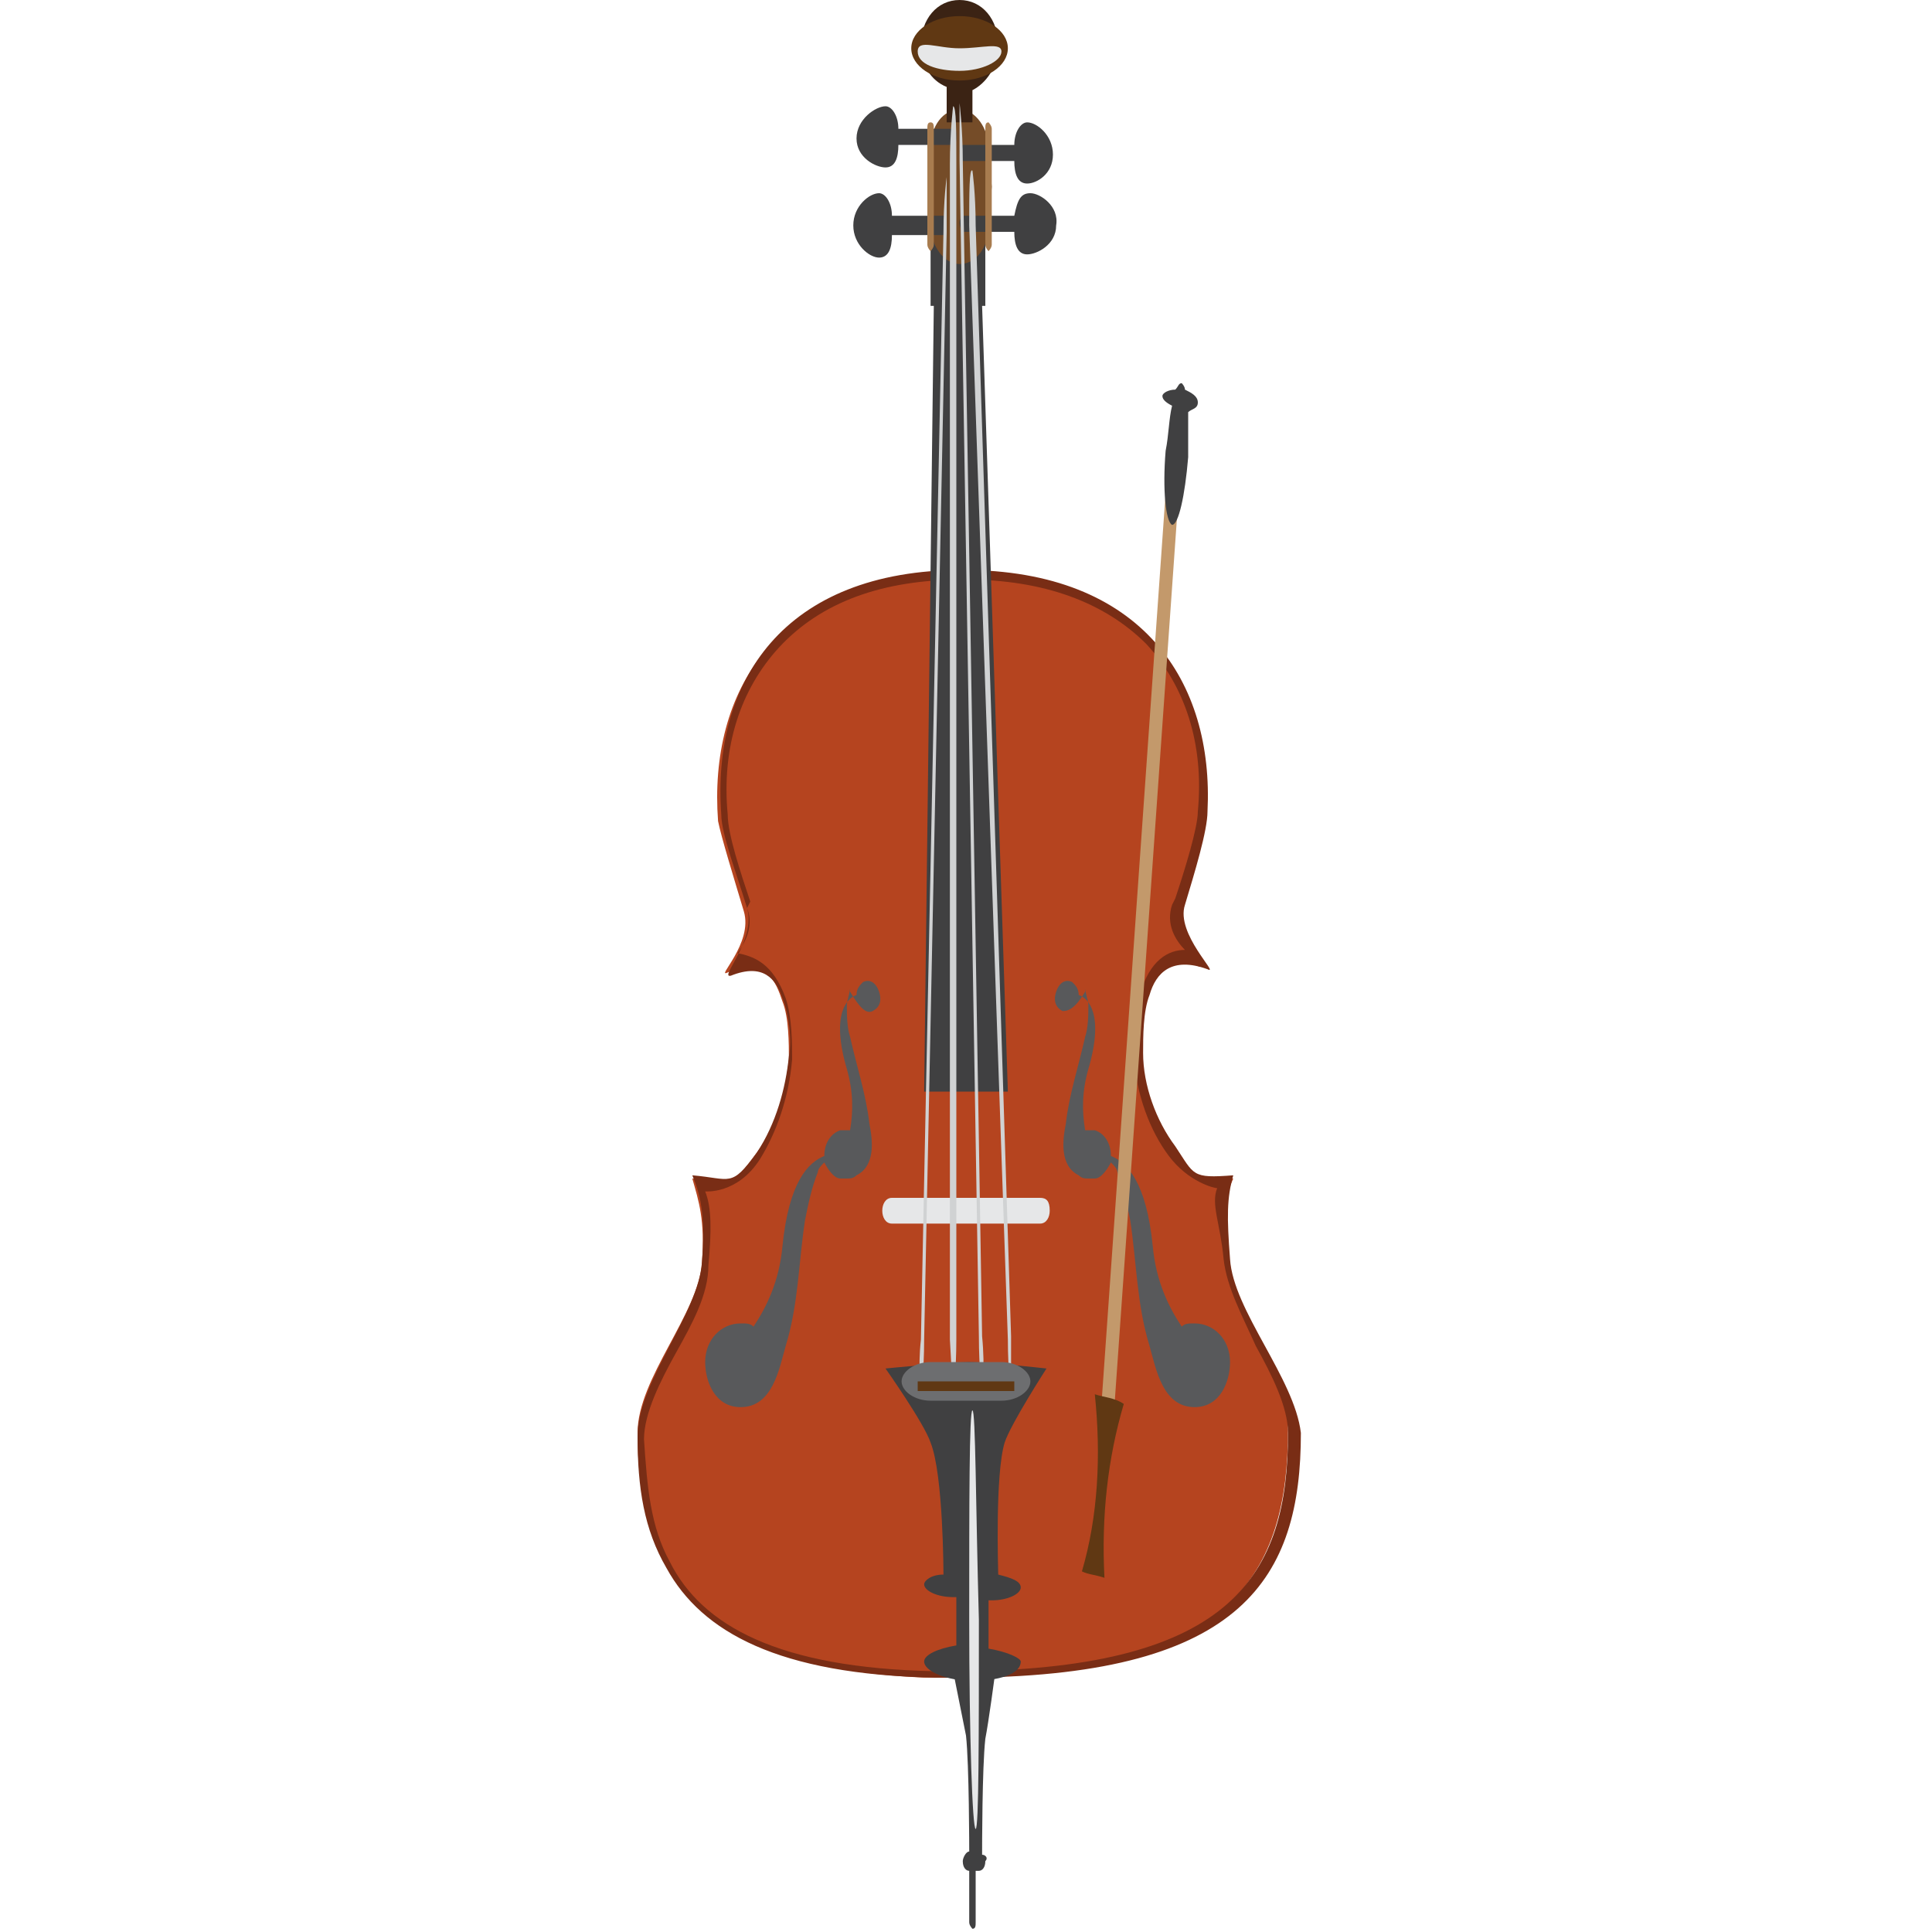 <svg enable-background="new 0 0 60 60" height="60" viewBox="0 0 60 60" width="60" xmlns="http://www.w3.org/2000/svg"><path d="m40 44.4c0 4.4-1.7 7.6-10 7.7-.5 0-.9 0-1.3 0-4.4-.2-6.7-1.4-7.9-3.3-.7-1.2-1-2.6-1-4.3s1.9-3.7 2-5.3c.1-1.3-.1-1.9-.3-2.6 1.2.1 1.2.3 2-.8.6-.8.9-1.9 1-2.9 0-.5 0-1.3-.2-1.8-.2-.6-.5-1.4-1.7-.9-.4.2.8-.9.5-1.9s-.7-2.3-.8-2.8c-.3-4 1.8-7.6 7.3-7.6h.2c5.5-.1 7.8 3.4 7.5 7.5 0 .6-.4 1.9-.7 2.8-.3 1 1 2 .6 1.8-1-.4-1.4.3-1.6.9-.2.5-.2 1.3-.2 1.8.1 1 .4 2.1 1 2.9.8 1 .6 1 1.9 1-.3.7-.3 1-.2 2.4 0 1.7 1.9 3.7 1.9 5.4z" fill="#b5441f"/><path d="m38.2 39.1c-.1-1.3-.1-1.9.1-2.6-1.3.1-1.2 0-1.8-.9-.6-.8-1-1.9-1-2.9 0-.5 0-1.3.2-1.8.2-.7.7-1.2 1.8-.8.4.2-1-1.1-.7-2 .3-1 .7-2.3.7-2.9.2-4-2-7.5-7.6-7.5-5.6 0-7.8 3.5-7.5 7.6 0 .6.5 1.9.8 2.9s-.9 2.2-.5 2.1c1-.4 1.4.1 1.6.7.2.5.3 1.3.2 1.8-.1 1-.4 2.1-1 3-.8 1.1-.8.8-2 .7.3.7.4 1.4.3 2.7-.1 1.6-2 3.7-2 5.4 0 1.6.2 2.9.9 4.1 1.1 2 3.5 3.3 8.3 3.4h1.2c8.4-.1 10.2-3.1 10.2-7.6-.2-1.7-2.1-3.8-2.2-5.4zm-8.2 12.8c-.4 0-.7 0-1 0-4.8-.1-7.2-1.4-8.2-3.4-.6-1.1-.7-2.3-.8-3.8 0-.8.5-1.8 1-2.7s1-1.8 1-2.7c.1-1.1.1-1.8-.1-2.3 0 0 1 .1 1.7-1 .5-.8.9-1.9 1-3.1 0-.5 0-1.3-.2-1.9-.4-1.1-1-1.3-1.5-1.4.3-.4.5-.9.3-1.4l.1-.2c-.3-.9-.7-2.1-.7-2.7-.2-2.1.4-3.9 1.6-5.2 1.3-1.4 3.2-2.1 5.7-2.1h.1c2.4 0 4.3.7 5.6 2 1.2 1.3 1.8 3.1 1.6 5.2 0 .5-.4 1.8-.7 2.7l-.1.2c-.2.6.1 1.1.4 1.4-.5 0-1.1.3-1.4 1.4-.2.6-.3 1.4-.2 1.9.1 1.2.5 2.3 1.1 3.1s1.4 1 1.5 1c-.2.5.1 1.1.2 2.2.1.9.6 1.8 1 2.7.5.9 1 1.9 1 2.7 0 4.4-1.7 7.3-10 7.4z" fill="#792d15"/><path d="m30.7 51.2v-1.5h.1c.5 0 .9-.2.9-.4s-.3-.3-.7-.4c0-.2-.1-3.1.2-4.1.2-.6 1.3-2.3 1.3-2.3s-1.8-.2-2.4-.2-2.6.2-2.6.2 1.2 1.7 1.4 2.3c.4 1 .4 4.1.4 4.1-.4 0-.6.2-.6.3 0 .2.4.4.9.4h.1v1.5c-.6.1-1 .3-1 .5 0 .3.7.6 1.5.6s1.5-.2 1.5-.6c0-.1-.4-.3-1-.4z" fill="#404041"/><path d="m27.1 31.4c.2-.1.3-.3.2-.6s-.3-.4-.5-.3c-.1.1-.2.2-.2.4-.3.1-.8.6-.3 2.3.2.7.2 1.3.1 1.9-.1 0-.2 0-.3 0-.3.1-.5.4-.5.8-.5.2-1.1.8-1.3 2.8-.1 1.1-.5 1.9-.9 2.5-.1-.1-.2-.1-.4-.1-.6 0-1.1.5-1.1 1.2 0 .6.3 1.4 1.1 1.4 1 0 1.2-1.2 1.4-1.9.4-1.3.4-2.6.6-3.9.1-.5.2-1 .4-1.5 0-.1.1-.2.2-.3.1.2.3.5.5.5h.1.1c.1 0 .2 0 .3-.1.6-.3.5-1.1.4-1.6-.1-.9-.4-1.8-.6-2.7-.1-.3-.1-.7-.1-1 0-.1.1-.4.1-.5v.1c.3.5.5.7.7.6z" fill="#58595b"/><path d="m33 31.4c-.2-.1-.3-.3-.2-.6s.3-.4.5-.3c.1.1.2.2.2.4.3.1.8.6.3 2.3-.2.7-.2 1.3-.1 1.9h.3c.3.1.5.4.5.8.5.2 1.1.8 1.3 2.8.1 1.1.5 1.9.9 2.5.1-.1.2-.1.4-.1.6 0 1.1.5 1.1 1.2 0 .6-.3 1.4-1.1 1.4-1 0-1.2-1.2-1.4-1.9-.4-1.3-.4-2.6-.6-3.9-.1-.5-.2-1-.4-1.5 0-.1-.1-.2-.2-.3-.1.2-.3.5-.5.5h-.1s0 0-.1 0-.2 0-.3-.1c-.6-.3-.5-1.1-.4-1.6.1-.9.4-1.8.6-2.7.1-.3.1-.7.1-1 0-.1-.1-.4-.1-.5v.1c-.3.5-.5.6-.7.6z" fill="#58595b"/><path d="m32.3 37.2h-4.6c-.2 0-.3.2-.3.4s.1.4.3.4h4.6c.2 0 .3-.2.3-.4 0-.3-.1-.4-.3-.4z" fill="#e6e7e8"/><path d="m31.3 33.9-.8-24.4h.1v-2.5h-.2-1.4-.1v2.5h.1l-.3 24.4z" fill="#404041"/><path d="m30.7 4.6c0-.6-.4-1.2-.9-1.2s-.9.5-.9 1.2v1.2 1.2c0 .6.4 1.2.9 1.2s.9-.5.9-1.2l.1-1.2z" fill="#754c28"/><g fill="#404041"><path d="m29.6 4h-1.7c0-.4-.2-.7-.4-.7-.3 0-.9.4-.9 1s.6.9.9.9.4-.3.4-.7h1.7c.1 0 .1-.1.1-.3 0-.1 0-.2-.1-.2z"/><path d="m29.3 6.7h-1.6c0-.4-.2-.7-.4-.7-.3 0-.8.4-.8 1s.5 1 .8 1 .4-.3.4-.7h1.6s.1-.1.1-.3 0-.3-.1-.3z"/><path d="m29.9 4.5h1.6c0-.4.2-.7.4-.7.3 0 .8.4.8 1s-.5.9-.8.9-.4-.3-.4-.7h-1.6s-.1-.1-.1-.3c0-.1.1-.2.1-.2z"/><path d="m29.9 6.7h1.6c.1-.5.2-.7.5-.7s.9.4.8 1c0 .6-.6.9-.9.9s-.4-.3-.4-.7h-1.6s-.1-.1-.1-.3c0-.1.1-.2.1-.2z"/></g><path d="m31 1.4c0-.8-.5-1.4-1.2-1.4s-1.2.6-1.2 1.4c0 .6.3 1.1.8 1.3v1.1h.8v-1c.4-.2.8-.7.8-1.4z" fill="#3b2314"/><ellipse cx="29.8" cy="1.5" fill="#603813" rx="1.5" ry="1"/><path d="m29.8 1.5c-.7 0-1.3-.3-1.3.1s.6.6 1.3.6 1.3-.3 1.3-.6-.6-.1-1.3-.1z" fill="#e6e7e8"/><path d="m30.7 3.8c-.1 0-.1.1-.1.2v3.6c0 .1.1.2.1.2s.1-.1.1-.2v-3.6c0-.1-.1-.2-.1-.2z" fill="#a87c4f"/><path d="m28.9 3.8c-.1 0-.1.1-.1.2v3.6c0 .1.1.2.1.2s.1-.1.1-.2v-3.6c0-.1 0-.2-.1-.2z" fill="#a87c4f"/><path d="m30.1 7 1.2 34.6c0 1 .1 1.7.1 1.7s0-.8 0-1.8l-1.1-34.5c0-1-.1-1.7-.1-1.7-.1-.1-.1.7-.1 1.7z" fill="#d0d2d3"/><path d="m29.4 7.2-.7 34.4c0 1-.1 1.7-.1 1.7s-.1-.8 0-1.7l.7-34.4c0-1 .1-1.7.1-1.7z" fill="#d0d2d3"/><path d="m29.8 5 .6 36.5c0 1 .1 1.8.1 1.8s.1-.8 0-1.8l-.6-36.5c0-1-.1-1.8-.1-1.8 0-.1 0 .8 0 1.8z" fill="#d0d2d3"/><path d="m29.6 43.4s.1-.8.1-1.8v-36.5c0-1 0-1.8-.1-1.8 0 0-.1.8-.1 1.8v36.5z" fill="#d0d2d3"/><path d="m30.5 57.6c0-.2 0-2.7.1-3.6.1-.5.3-2 .3-2s-.5-.2-.6-.2c-.2 0-.7.1-.7.1s.3 1.5.4 2c.1.9.1 3.6.1 3.6-.1 0-.2.2-.2.3 0 .2.1.3.2.3v1.6c0 .1.1.2.1.2.1 0 .1-.1.1-.2v-1.6h.1c.1 0 .2-.1.2-.3.1-.1 0-.2-.1-.2z" fill="#404041"/><path d="m31.1 42.3h-2.2c-.5 0-.9.3-.9.6s.4.6.9.6h2.2c.5 0 .9-.3.9-.6s-.4-.6-.9-.6z" fill="#6d6e70"/><path d="m28.5 42.9h3v.3h-3z" fill="#603813"/><path d="m30.2 43.8c-.1 0-.1 2.9-.1 6.5s.1 6.5.2 6.5.1-2.9.1-6.5c-.1-3.6-.1-6.5-.2-6.5z" fill="#e6e7e8"/><path d="m36.4 15c-.1 0-.2.1-.2.3l-2 28.4c0 .2.1.3.2.4.1 0 .2-.1.2-.3l2-28.4c.1-.2 0-.4-.2-.4z" fill="#c3996b"/><path d="m34 43.3c.2 1.9.1 3.8-.4 5.5.2.1.4.1.7.2-.1-1.9.1-3.7.6-5.4-.3-.2-.6-.2-.9-.3z" fill="#603813"/><path d="m37.2 12.5c0-.2-.2-.3-.4-.4 0-.1-.1-.2-.1-.2-.1 0-.1.1-.2.2-.2 0-.4.1-.4.2s.1.2.3.3c-.1.4-.1.9-.2 1.4-.1 1.2 0 2.2.2 2.3.2 0 .4-.9.5-2.1 0-.5 0-1 0-1.4.1-.1.3-.1.3-.3z" fill="#404041"/></svg>